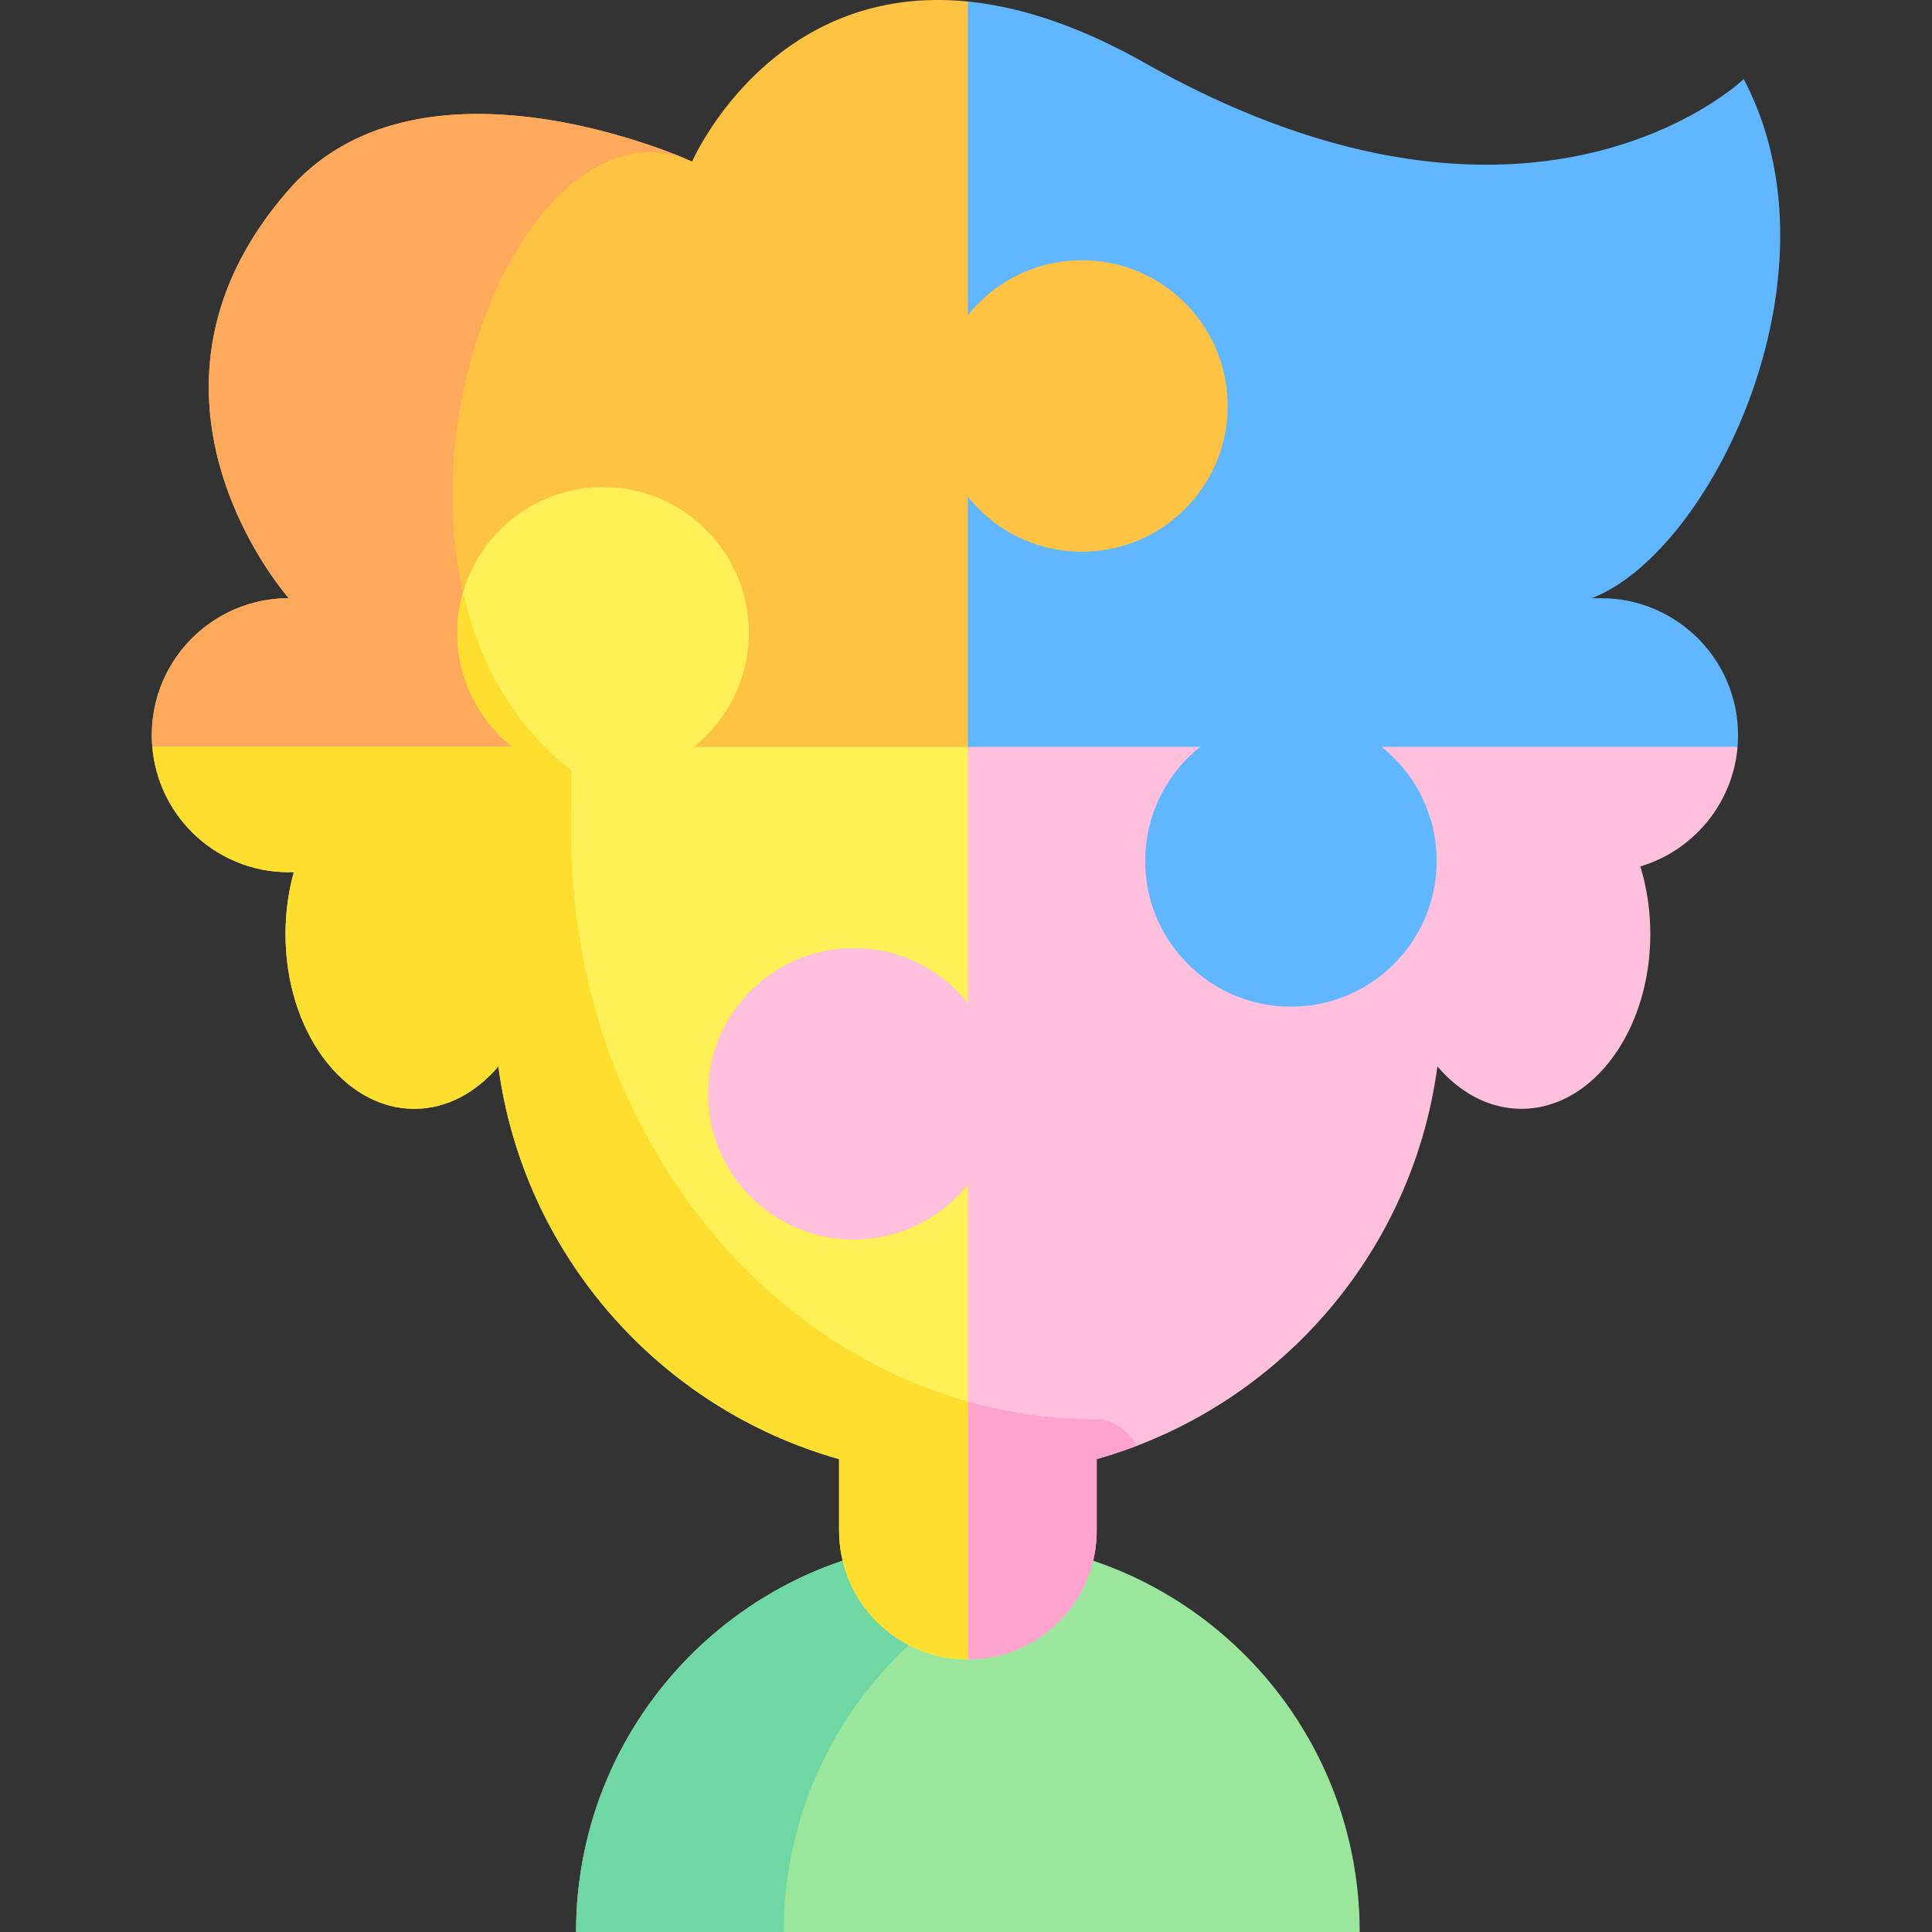 <svg viewBox="0 0 512 512" xmlns="http://www.w3.org/2000/svg"><rect x="0" y="0" width="512" height="512" fill="#333333" stroke="none"/><g><path d="M360.332 512H152.664c0-57.341 46.488-103.828 103.84-103.828 28.671 0 54.625 11.625 73.414 30.414 18.79 18.789 30.414 44.743 30.414 73.414z" fill="#9be69d"></path><path d="M284.034 411.86c-43.995 12.049-76.32 52.322-76.32 100.14h-55.05c0-57.341 46.499-103.828 103.84-103.828 9.534 0 18.767 1.285 27.53 3.688z" fill="#6fd7a3"></path><path d="M434.694 229.62c1.7 5.512 2.648 11.559 2.648 17.905 0 25.591-15.278 46.319-34.142 46.319-8.51 0-16.288-4.235-22.274-11.24-6.161 46.133-37.366 84.334-79.492 100.488a127.346 127.346 0 0 1-10.797 3.585v18.935c0 9.437-3.822 17.967-9.993 24.148-6.181 6.161-14.722 9.993-24.148 9.993 0 0-8.596-28.965-24.28-52.454-24.929-37.335-61.386-77.369-61.386-90.466 0-10.618-17.137-29.777 0-50.032 17.282-20.427 85.665-48.873 85.665-48.873s90.55-20.91 81.659-27.977l122.315 27.977c-1.276 15.075-11.743 27.5-25.775 31.692z" fill="#fec0dd"></path><path d="M301.435 383.093a126.99 126.99 0 0 1-10.797 3.585v18.935c0 9.437-3.822 17.968-9.993 24.149-6.181 6.171-14.722 9.993-24.138 9.993h-.01l-10.608-42.563 10.608-25.781a125.84 125.84 0 0 0 34.245 4.729c4.058-.001 7.633 2.513 10.693 6.953z" fill="#fea3ce"></path><path d="m375.333 110.669-118.836 87.262-72.631 43.055-143.5-43.055a34.025 34.025 0 0 1-.134-3.091c0-20.048 16.247-36.305 36.305-36.305 0 0-47.72-53.767 0-108.256 33.936-38.747 101.405-9.9 106.566-7.613.082.041.165.062.247.103.021.011.052.021.072.041 0 0 20.707-47.668 73.074-42.404.001 0 125.904 119.154 118.837 110.263z" fill="#ffc344"></path><path d="M182.743 42.521c-37.706-15.618-73.177 56.806-60.031 114.468-.979 3.4 1.441 7.701 1.441 11.42 0 12.239 10.027 26.374 18.908 33.452l-44.263 3.442-58.431-7.374a34.025 34.025 0 0 1-.134-3.091c0-20.048 16.247-36.305 36.305-36.305 0 0-47.72-53.767 0-108.256 33.296-38.014 98.89-10.95 106.205-7.756z" fill="#fea95c"></path><path d="M187.657 289.868c0 21.336 17.287 38.623 38.613 38.623 12.239 0 23.149-5.697 30.227-14.578v125.842c-18.853 0-34.131-15.289-34.131-34.142v-18.935c-47.524-13.403-83.623-54.087-90.299-104.073-5.975 7.005-13.754 11.24-22.273 11.24-18.853 0-34.131-20.728-34.131-46.319 0-5.769.783-11.291 2.205-16.38h-1.329c-10.034 0-19.111-4.069-25.684-10.632-5.872-5.883-9.746-13.784-10.488-22.582h95.419c-8.881-7.078-14.578-17.988-14.578-30.227 0-21.325 17.287-38.613 38.623-38.613 21.326 0 38.613 17.287 38.613 38.613 0 12.239-5.697 23.149-14.578 30.227h72.631v67.902c-7.078-8.88-17.988-14.578-30.227-14.578-21.326-.001-38.613 17.286-38.613 38.612z" fill="#fef056"></path><path d="M449.973 169.177a36.207 36.207 0 0 1 10.622 25.663c0 1.04-.041 2.071-.124 3.091h-94.338c8.891 7.067 14.588 17.988 14.588 30.227 0 21.326-17.287 38.613-38.613 38.613s-38.613-17.287-38.613-38.613c0-12.239 5.697-23.159 14.588-30.227h-61.587v-66.316c7.067 8.891 17.988 14.588 30.227 14.588 21.326 0 38.613-17.287 38.613-38.613s-17.287-38.613-38.613-38.613c-12.239 0-23.159 5.697-30.227 14.588V.406c13.475 1.339 29.042 6.202 46.896 16.277 102.878 58.063 158.706 4.286 158.706 4.286 27.322 51.728-8.726 125.574-40.323 137.566h2.514c10.035 0 19.111 4.069 25.684 10.642zM40.366 197.931h-.01" fill="#60b7ff"></path><path d="M256.497 371.41v68.345c-18.863-.01-34.131-15.278-34.131-34.142v-18.935c-47.524-13.403-83.623-54.087-90.289-104.073-5.985 7.006-13.764 11.25-22.284 11.25-18.853 0-34.131-20.738-34.131-46.319 0-5.975.845-11.683 2.359-16.926l-1.483.536c-10.034 0-19.111-4.07-25.683-10.622-5.872-5.893-9.746-13.795-10.488-22.593h95.419c-8.881-7.078-14.578-17.988-14.578-30.227 0-3.719.525-7.315 1.504-10.714 4.162 18.317 13.238 35.151 28.712 47.205-.052 8.849-.072 14.938-.072 16.566 0 72.631 44.722 133.64 105.145 150.649z" fill="#fedf30"></path></g></svg>